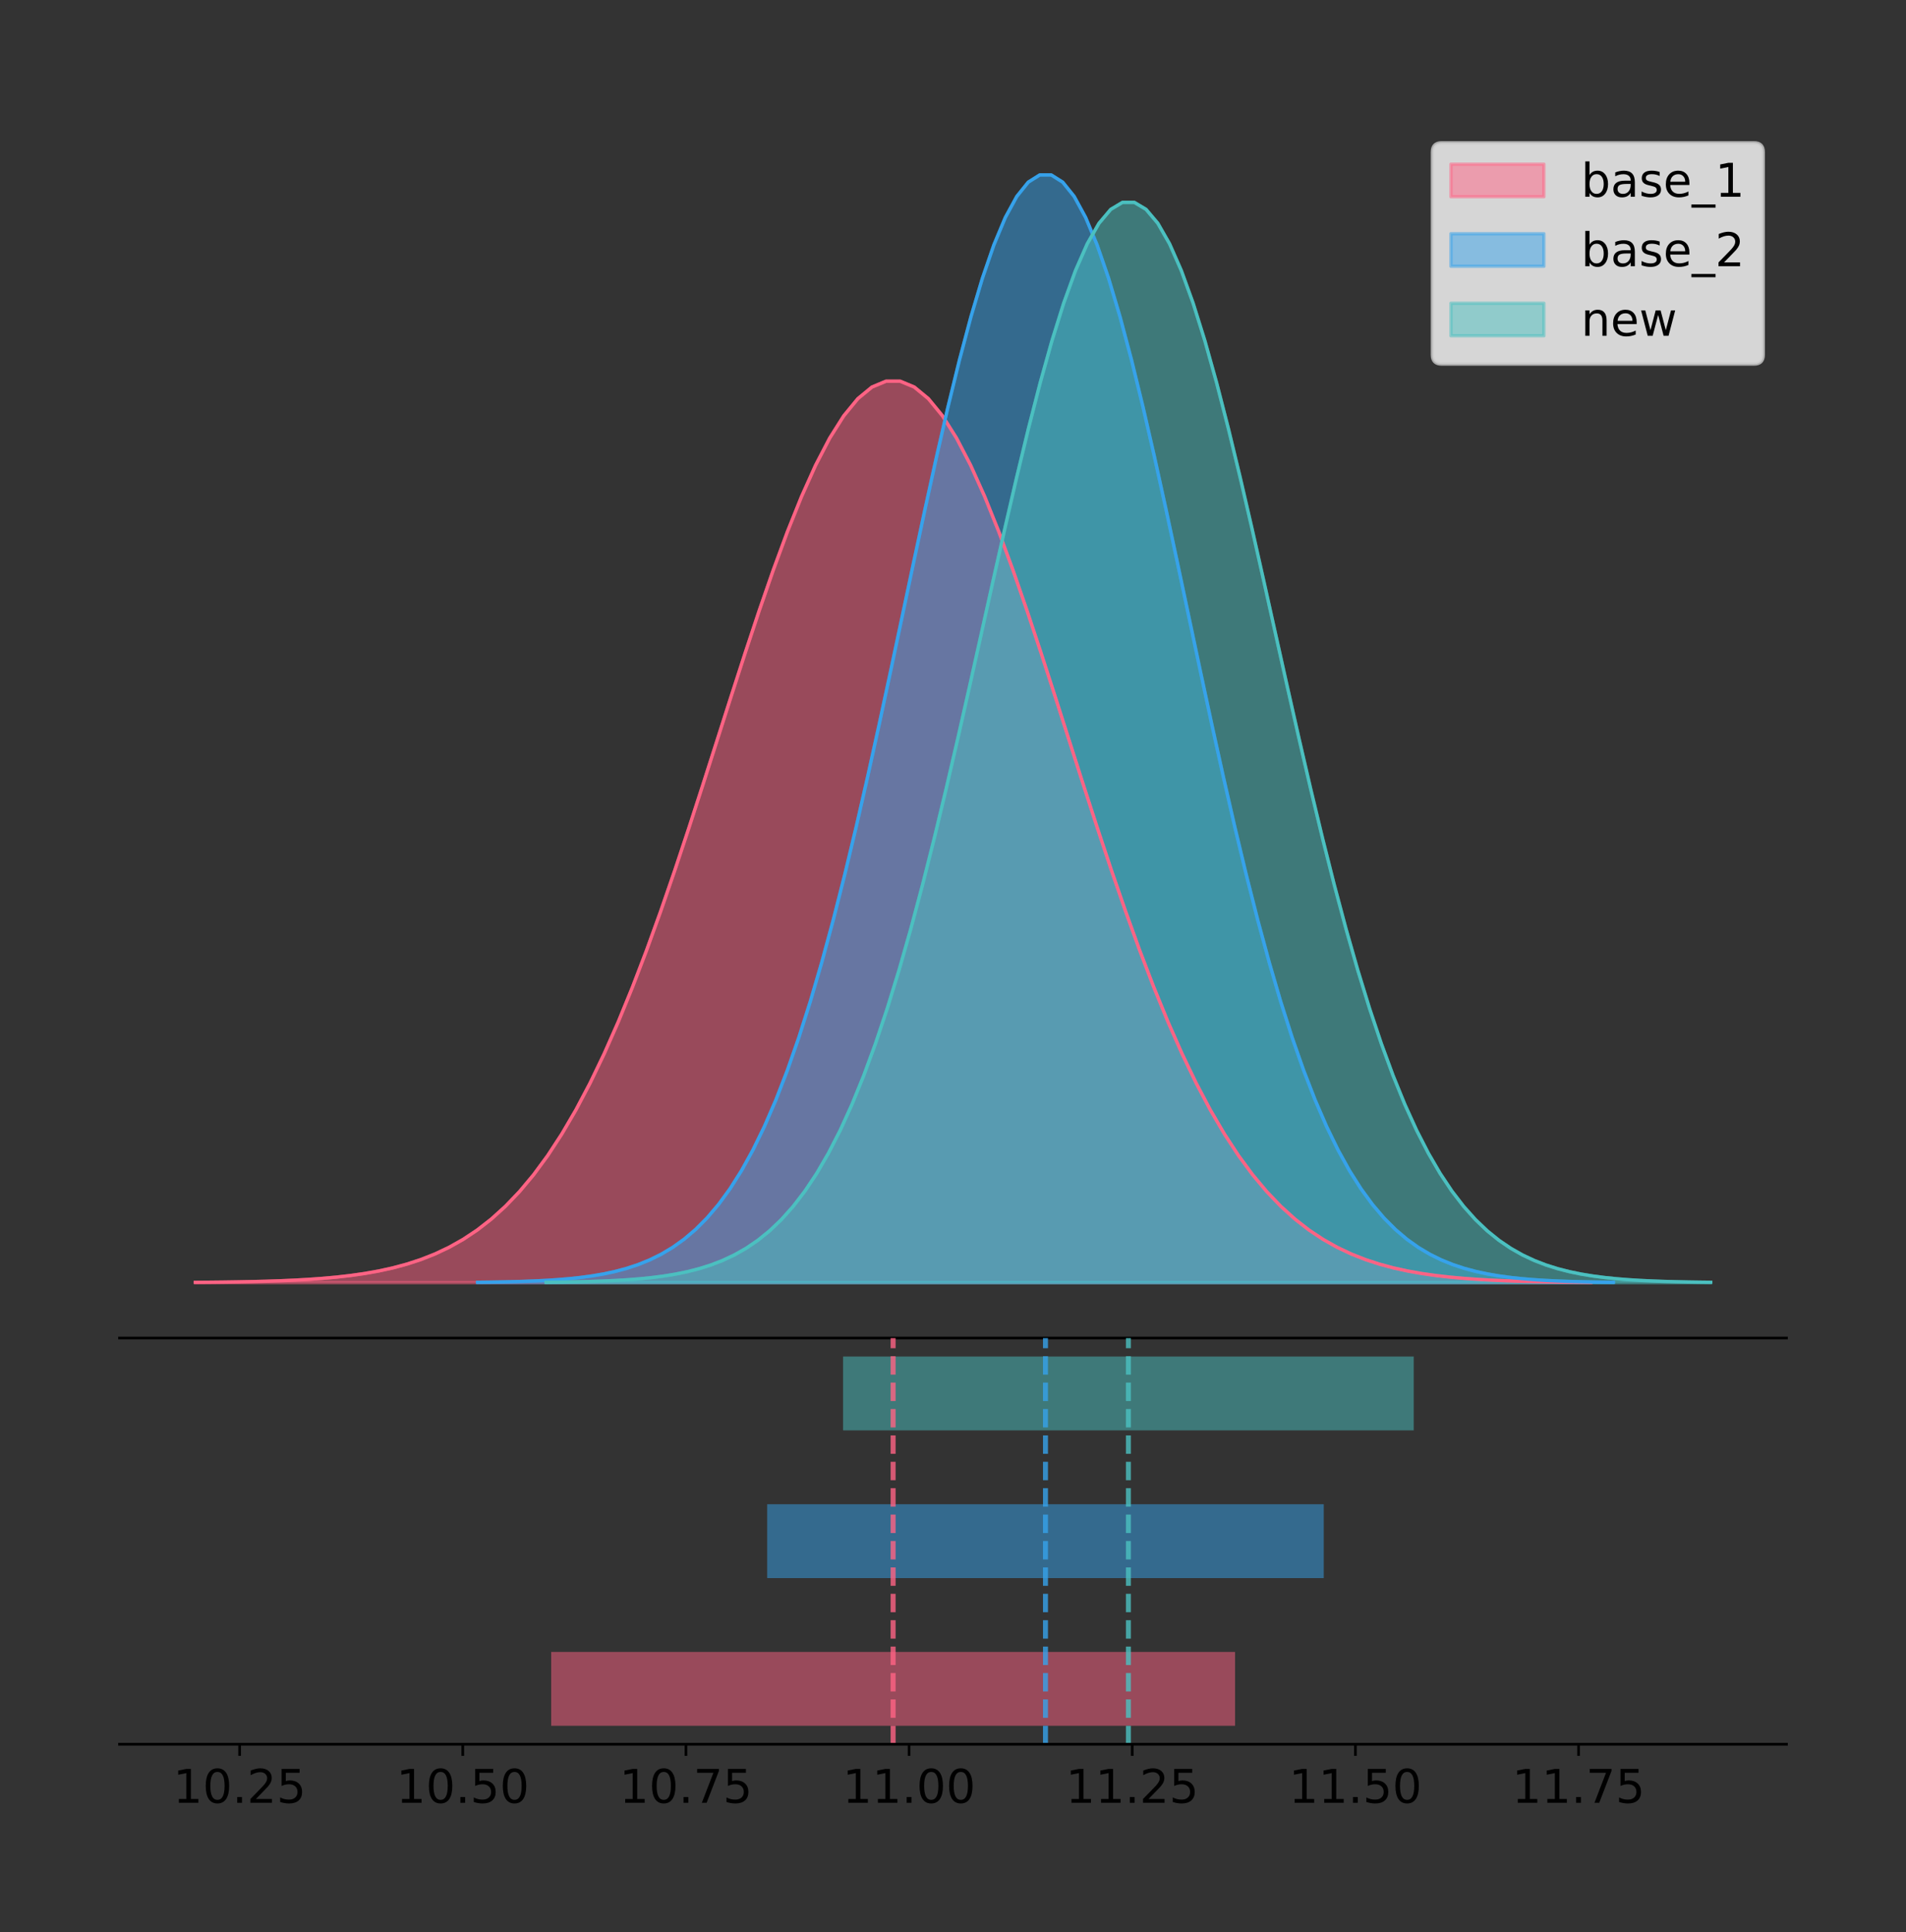 <?xml version="1.0" encoding="utf-8" standalone="no"?>
<!DOCTYPE svg PUBLIC "-//W3C//DTD SVG 1.1//EN"
  "http://www.w3.org/Graphics/SVG/1.1/DTD/svg11.dtd">
<!-- Created with matplotlib (https://matplotlib.org/) -->
<svg height="581.789pt" version="1.1" viewBox="0 0 574.2 581.789" width="574.2pt" xmlns="http://www.w3.org/2000/svg" xmlns:xlink="http://www.w3.org/1999/xlink">
 <rect x="0" y="0" width="574.2" height="581.789" fill="#333333" stroke="none"/>
 <defs>
  <style type="text/css">
*{stroke-linecap:butt;stroke-linejoin:round;}
  </style>
 </defs>
 <g id="figure_1">
  <g id="patch_1">
   <path d="M 0 581.789 
L 574.2 581.789 
L 574.2 0 
L 0 0 
z
" style="fill:none;"/>
  </g>
  <g id="axes_1">
   <g id="patch_2">
    <path d="M 36 402.93 
L 538.2 402.93 
L 538.2 36 
L 36 36 
z
" style="fill:none;"/>
   </g>
   <g id="PolyCollection_1">
    <defs>
     <path d="M 58.827 -195.538 
L 58.827 -195.629 
L 63.074 -195.664 
L 67.321 -195.71 
L 71.569 -195.771 
L 75.816 -195.853 
L 80.063 -195.961 
L 84.31 -196.102 
L 88.557 -196.284 
L 92.804 -196.52 
L 97.051 -196.821 
L 101.298 -197.204 
L 105.545 -197.687 
L 109.792 -198.293 
L 114.039 -199.046 
L 118.286 -199.975 
L 122.534 -201.114 
L 126.781 -202.501 
L 131.028 -204.175 
L 135.275 -206.182 
L 139.522 -208.57 
L 143.769 -211.39 
L 148.016 -214.695 
L 152.263 -218.539 
L 156.51 -222.973 
L 160.757 -228.05 
L 165.004 -233.815 
L 169.251 -240.31 
L 173.499 -247.565 
L 177.746 -255.603 
L 181.993 -264.431 
L 186.24 -274.042 
L 190.487 -284.412 
L 194.734 -295.497 
L 198.981 -307.233 
L 203.228 -319.534 
L 207.475 -332.294 
L 211.722 -345.386 
L 215.969 -358.662 
L 220.216 -371.958 
L 224.464 -385.097 
L 228.711 -397.888 
L 232.958 -410.136 
L 237.205 -421.645 
L 241.452 -432.22 
L 245.699 -441.677 
L 249.946 -449.846 
L 254.193 -456.576 
L 258.44 -461.74 
L 262.687 -465.239 
L 266.934 -467.006 
L 271.181 -467.006 
L 275.429 -465.239 
L 279.676 -461.74 
L 283.923 -456.576 
L 288.17 -449.846 
L 292.417 -441.677 
L 296.664 -432.22 
L 300.911 -421.645 
L 305.158 -410.136 
L 309.405 -397.888 
L 313.652 -385.097 
L 317.899 -371.958 
L 322.146 -358.662 
L 326.394 -345.386 
L 330.641 -332.294 
L 334.888 -319.534 
L 339.135 -307.233 
L 343.382 -295.497 
L 347.629 -284.412 
L 351.876 -274.042 
L 356.123 -264.431 
L 360.37 -255.603 
L 364.617 -247.565 
L 368.864 -240.31 
L 373.111 -233.815 
L 377.359 -228.05 
L 381.606 -222.973 
L 385.853 -218.539 
L 390.1 -214.695 
L 394.347 -211.39 
L 398.594 -208.57 
L 402.841 -206.182 
L 407.088 -204.175 
L 411.335 -202.501 
L 415.582 -201.114 
L 419.829 -199.975 
L 424.077 -199.046 
L 428.324 -198.293 
L 432.571 -197.687 
L 436.818 -197.204 
L 441.065 -196.821 
L 445.312 -196.52 
L 449.559 -196.284 
L 453.806 -196.102 
L 458.053 -195.961 
L 462.3 -195.853 
L 466.547 -195.771 
L 470.794 -195.71 
L 475.042 -195.664 
L 479.289 -195.629 
L 479.289 -195.538 
L 479.289 -195.538 
L 475.042 -195.538 
L 470.794 -195.538 
L 466.547 -195.538 
L 462.3 -195.538 
L 458.053 -195.538 
L 453.806 -195.538 
L 449.559 -195.538 
L 445.312 -195.538 
L 441.065 -195.538 
L 436.818 -195.538 
L 432.571 -195.538 
L 428.324 -195.538 
L 424.077 -195.538 
L 419.829 -195.538 
L 415.582 -195.538 
L 411.335 -195.538 
L 407.088 -195.538 
L 402.841 -195.538 
L 398.594 -195.538 
L 394.347 -195.538 
L 390.1 -195.538 
L 385.853 -195.538 
L 381.606 -195.538 
L 377.359 -195.538 
L 373.111 -195.538 
L 368.864 -195.538 
L 364.617 -195.538 
L 360.37 -195.538 
L 356.123 -195.538 
L 351.876 -195.538 
L 347.629 -195.538 
L 343.382 -195.538 
L 339.135 -195.538 
L 334.888 -195.538 
L 330.641 -195.538 
L 326.394 -195.538 
L 322.146 -195.538 
L 317.899 -195.538 
L 313.652 -195.538 
L 309.405 -195.538 
L 305.158 -195.538 
L 300.911 -195.538 
L 296.664 -195.538 
L 292.417 -195.538 
L 288.17 -195.538 
L 283.923 -195.538 
L 279.676 -195.538 
L 275.429 -195.538 
L 271.181 -195.538 
L 266.934 -195.538 
L 262.687 -195.538 
L 258.44 -195.538 
L 254.193 -195.538 
L 249.946 -195.538 
L 245.699 -195.538 
L 241.452 -195.538 
L 237.205 -195.538 
L 232.958 -195.538 
L 228.711 -195.538 
L 224.464 -195.538 
L 220.216 -195.538 
L 215.969 -195.538 
L 211.722 -195.538 
L 207.475 -195.538 
L 203.228 -195.538 
L 198.981 -195.538 
L 194.734 -195.538 
L 190.487 -195.538 
L 186.24 -195.538 
L 181.993 -195.538 
L 177.746 -195.538 
L 173.499 -195.538 
L 169.251 -195.538 
L 165.004 -195.538 
L 160.757 -195.538 
L 156.51 -195.538 
L 152.263 -195.538 
L 148.016 -195.538 
L 143.769 -195.538 
L 139.522 -195.538 
L 135.275 -195.538 
L 131.028 -195.538 
L 126.781 -195.538 
L 122.534 -195.538 
L 118.286 -195.538 
L 114.039 -195.538 
L 109.792 -195.538 
L 105.545 -195.538 
L 101.298 -195.538 
L 97.051 -195.538 
L 92.804 -195.538 
L 88.557 -195.538 
L 84.31 -195.538 
L 80.063 -195.538 
L 75.816 -195.538 
L 71.569 -195.538 
L 67.321 -195.538 
L 63.074 -195.538 
L 58.827 -195.538 
z
" id="m0db978f152" style="stroke:#ff6384;stroke-opacity:0.5;"/>
    </defs>
    <g clip-path="url(#p001db248cb)">
     <use style="fill:#ff6384;fill-opacity:0.5;stroke:#ff6384;stroke-opacity:0.5;" x="0" xlink:href="#m0db978f152" y="581.789"/>
    </g>
   </g>
   <g id="PolyCollection_2">
    <defs>
     <path d="M 143.871 -195.538 
L 143.871 -195.65 
L 147.327 -195.692 
L 150.783 -195.749 
L 154.24 -195.825 
L 157.696 -195.925 
L 161.152 -196.058 
L 164.609 -196.23 
L 168.065 -196.455 
L 171.522 -196.744 
L 174.978 -197.115 
L 178.434 -197.585 
L 181.891 -198.179 
L 185.347 -198.923 
L 188.803 -199.848 
L 192.26 -200.99 
L 195.716 -202.39 
L 199.172 -204.093 
L 202.629 -206.151 
L 206.085 -208.617 
L 209.542 -211.552 
L 212.998 -215.017 
L 216.454 -219.078 
L 219.911 -223.801 
L 223.367 -229.25 
L 226.823 -235.488 
L 230.28 -242.572 
L 233.736 -250.552 
L 237.192 -259.468 
L 240.649 -269.344 
L 244.105 -280.192 
L 247.562 -292.002 
L 251.018 -304.744 
L 254.474 -318.365 
L 257.931 -332.786 
L 261.387 -347.901 
L 264.843 -363.58 
L 268.3 -379.667 
L 271.756 -395.98 
L 275.212 -412.318 
L 278.669 -428.462 
L 282.125 -444.18 
L 285.582 -459.23 
L 289.038 -473.372 
L 292.494 -486.366 
L 295.951 -497.987 
L 299.407 -508.025 
L 302.863 -516.294 
L 306.32 -522.64 
L 309.776 -526.94 
L 313.232 -529.111 
L 316.689 -529.111 
L 320.145 -526.94 
L 323.602 -522.64 
L 327.058 -516.294 
L 330.514 -508.025 
L 333.971 -497.987 
L 337.427 -486.366 
L 340.883 -473.372 
L 344.34 -459.23 
L 347.796 -444.18 
L 351.252 -428.462 
L 354.709 -412.318 
L 358.165 -395.98 
L 361.622 -379.667 
L 365.078 -363.58 
L 368.534 -347.901 
L 371.991 -332.786 
L 375.447 -318.365 
L 378.903 -304.744 
L 382.36 -292.002 
L 385.816 -280.192 
L 389.272 -269.344 
L 392.729 -259.468 
L 396.185 -250.552 
L 399.642 -242.572 
L 403.098 -235.488 
L 406.554 -229.25 
L 410.011 -223.801 
L 413.467 -219.078 
L 416.923 -215.017 
L 420.38 -211.552 
L 423.836 -208.617 
L 427.292 -206.151 
L 430.749 -204.093 
L 434.205 -202.39 
L 437.662 -200.99 
L 441.118 -199.848 
L 444.574 -198.923 
L 448.031 -198.179 
L 451.487 -197.585 
L 454.943 -197.115 
L 458.4 -196.744 
L 461.856 -196.455 
L 465.312 -196.23 
L 468.769 -196.058 
L 472.225 -195.925 
L 475.682 -195.825 
L 479.138 -195.749 
L 482.594 -195.692 
L 486.051 -195.65 
L 486.051 -195.538 
L 486.051 -195.538 
L 482.594 -195.538 
L 479.138 -195.538 
L 475.682 -195.538 
L 472.225 -195.538 
L 468.769 -195.538 
L 465.312 -195.538 
L 461.856 -195.538 
L 458.4 -195.538 
L 454.943 -195.538 
L 451.487 -195.538 
L 448.031 -195.538 
L 444.574 -195.538 
L 441.118 -195.538 
L 437.662 -195.538 
L 434.205 -195.538 
L 430.749 -195.538 
L 427.292 -195.538 
L 423.836 -195.538 
L 420.38 -195.538 
L 416.923 -195.538 
L 413.467 -195.538 
L 410.011 -195.538 
L 406.554 -195.538 
L 403.098 -195.538 
L 399.642 -195.538 
L 396.185 -195.538 
L 392.729 -195.538 
L 389.272 -195.538 
L 385.816 -195.538 
L 382.36 -195.538 
L 378.903 -195.538 
L 375.447 -195.538 
L 371.991 -195.538 
L 368.534 -195.538 
L 365.078 -195.538 
L 361.622 -195.538 
L 358.165 -195.538 
L 354.709 -195.538 
L 351.252 -195.538 
L 347.796 -195.538 
L 344.34 -195.538 
L 340.883 -195.538 
L 337.427 -195.538 
L 333.971 -195.538 
L 330.514 -195.538 
L 327.058 -195.538 
L 323.602 -195.538 
L 320.145 -195.538 
L 316.689 -195.538 
L 313.232 -195.538 
L 309.776 -195.538 
L 306.32 -195.538 
L 302.863 -195.538 
L 299.407 -195.538 
L 295.951 -195.538 
L 292.494 -195.538 
L 289.038 -195.538 
L 285.582 -195.538 
L 282.125 -195.538 
L 278.669 -195.538 
L 275.212 -195.538 
L 271.756 -195.538 
L 268.3 -195.538 
L 264.843 -195.538 
L 261.387 -195.538 
L 257.931 -195.538 
L 254.474 -195.538 
L 251.018 -195.538 
L 247.562 -195.538 
L 244.105 -195.538 
L 240.649 -195.538 
L 237.192 -195.538 
L 233.736 -195.538 
L 230.28 -195.538 
L 226.823 -195.538 
L 223.367 -195.538 
L 219.911 -195.538 
L 216.454 -195.538 
L 212.998 -195.538 
L 209.542 -195.538 
L 206.085 -195.538 
L 202.629 -195.538 
L 199.172 -195.538 
L 195.716 -195.538 
L 192.26 -195.538 
L 188.803 -195.538 
L 185.347 -195.538 
L 181.891 -195.538 
L 178.434 -195.538 
L 174.978 -195.538 
L 171.522 -195.538 
L 168.065 -195.538 
L 164.609 -195.538 
L 161.152 -195.538 
L 157.696 -195.538 
L 154.24 -195.538 
L 150.783 -195.538 
L 147.327 -195.538 
L 143.871 -195.538 
z
" id="ma8ae07f888" style="stroke:#36a2eb;stroke-opacity:0.5;"/>
    </defs>
    <g clip-path="url(#p001db248cb)">
     <use style="fill:#36a2eb;fill-opacity:0.5;stroke:#36a2eb;stroke-opacity:0.5;" x="0" xlink:href="#ma8ae07f888" y="581.789"/>
    </g>
   </g>
   <g id="PolyCollection_3">
    <defs>
     <path d="M 164.512 -195.538 
L 164.512 -195.647 
L 168.056 -195.688 
L 171.6 -195.744 
L 175.144 -195.818 
L 178.688 -195.916 
L 182.232 -196.045 
L 185.776 -196.213 
L 189.32 -196.432 
L 192.864 -196.714 
L 196.408 -197.076 
L 199.952 -197.535 
L 203.496 -198.114 
L 207.04 -198.839 
L 210.584 -199.741 
L 214.128 -200.855 
L 217.672 -202.22 
L 221.216 -203.882 
L 224.761 -205.888 
L 228.305 -208.293 
L 231.849 -211.155 
L 235.393 -214.535 
L 238.937 -218.496 
L 242.481 -223.101 
L 246.025 -228.416 
L 249.569 -234.5 
L 253.113 -241.409 
L 256.657 -249.191 
L 260.201 -257.886 
L 263.745 -267.518 
L 267.289 -278.097 
L 270.833 -289.615 
L 274.377 -302.042 
L 277.921 -315.326 
L 281.465 -329.39 
L 285.009 -344.131 
L 288.553 -359.423 
L 292.097 -375.111 
L 295.642 -391.021 
L 299.186 -406.955 
L 302.73 -422.699 
L 306.274 -438.028 
L 309.818 -452.706 
L 313.362 -466.497 
L 316.906 -479.17 
L 320.45 -490.503 
L 323.994 -500.293 
L 327.538 -508.358 
L 331.082 -514.546 
L 334.626 -518.74 
L 338.17 -520.857 
L 341.714 -520.857 
L 345.258 -518.74 
L 348.802 -514.546 
L 352.346 -508.358 
L 355.89 -500.293 
L 359.434 -490.503 
L 362.979 -479.17 
L 366.523 -466.497 
L 370.067 -452.706 
L 373.611 -438.028 
L 377.155 -422.699 
L 380.699 -406.955 
L 384.243 -391.021 
L 387.787 -375.111 
L 391.331 -359.423 
L 394.875 -344.131 
L 398.419 -329.39 
L 401.963 -315.326 
L 405.507 -302.042 
L 409.051 -289.615 
L 412.595 -278.097 
L 416.139 -267.518 
L 419.683 -257.886 
L 423.227 -249.191 
L 426.771 -241.409 
L 430.315 -234.5 
L 433.86 -228.416 
L 437.404 -223.101 
L 440.948 -218.496 
L 444.492 -214.535 
L 448.036 -211.155 
L 451.58 -208.293 
L 455.124 -205.888 
L 458.668 -203.882 
L 462.212 -202.22 
L 465.756 -200.855 
L 469.3 -199.741 
L 472.844 -198.839 
L 476.388 -198.114 
L 479.932 -197.535 
L 483.476 -197.076 
L 487.02 -196.714 
L 490.564 -196.432 
L 494.108 -196.213 
L 497.652 -196.045 
L 501.197 -195.916 
L 504.741 -195.818 
L 508.285 -195.744 
L 511.829 -195.688 
L 515.373 -195.647 
L 515.373 -195.538 
L 515.373 -195.538 
L 511.829 -195.538 
L 508.285 -195.538 
L 504.741 -195.538 
L 501.197 -195.538 
L 497.652 -195.538 
L 494.108 -195.538 
L 490.564 -195.538 
L 487.02 -195.538 
L 483.476 -195.538 
L 479.932 -195.538 
L 476.388 -195.538 
L 472.844 -195.538 
L 469.3 -195.538 
L 465.756 -195.538 
L 462.212 -195.538 
L 458.668 -195.538 
L 455.124 -195.538 
L 451.58 -195.538 
L 448.036 -195.538 
L 444.492 -195.538 
L 440.948 -195.538 
L 437.404 -195.538 
L 433.86 -195.538 
L 430.315 -195.538 
L 426.771 -195.538 
L 423.227 -195.538 
L 419.683 -195.538 
L 416.139 -195.538 
L 412.595 -195.538 
L 409.051 -195.538 
L 405.507 -195.538 
L 401.963 -195.538 
L 398.419 -195.538 
L 394.875 -195.538 
L 391.331 -195.538 
L 387.787 -195.538 
L 384.243 -195.538 
L 380.699 -195.538 
L 377.155 -195.538 
L 373.611 -195.538 
L 370.067 -195.538 
L 366.523 -195.538 
L 362.979 -195.538 
L 359.434 -195.538 
L 355.89 -195.538 
L 352.346 -195.538 
L 348.802 -195.538 
L 345.258 -195.538 
L 341.714 -195.538 
L 338.17 -195.538 
L 334.626 -195.538 
L 331.082 -195.538 
L 327.538 -195.538 
L 323.994 -195.538 
L 320.45 -195.538 
L 316.906 -195.538 
L 313.362 -195.538 
L 309.818 -195.538 
L 306.274 -195.538 
L 302.73 -195.538 
L 299.186 -195.538 
L 295.642 -195.538 
L 292.097 -195.538 
L 288.553 -195.538 
L 285.009 -195.538 
L 281.465 -195.538 
L 277.921 -195.538 
L 274.377 -195.538 
L 270.833 -195.538 
L 267.289 -195.538 
L 263.745 -195.538 
L 260.201 -195.538 
L 256.657 -195.538 
L 253.113 -195.538 
L 249.569 -195.538 
L 246.025 -195.538 
L 242.481 -195.538 
L 238.937 -195.538 
L 235.393 -195.538 
L 231.849 -195.538 
L 228.305 -195.538 
L 224.761 -195.538 
L 221.216 -195.538 
L 217.672 -195.538 
L 214.128 -195.538 
L 210.584 -195.538 
L 207.04 -195.538 
L 203.496 -195.538 
L 199.952 -195.538 
L 196.408 -195.538 
L 192.864 -195.538 
L 189.32 -195.538 
L 185.776 -195.538 
L 182.232 -195.538 
L 178.688 -195.538 
L 175.144 -195.538 
L 171.6 -195.538 
L 168.056 -195.538 
L 164.512 -195.538 
z
" id="m6b5886477d" style="stroke:#4bc0c0;stroke-opacity:0.5;"/>
    </defs>
    <g clip-path="url(#p001db248cb)">
     <use style="fill:#4bc0c0;fill-opacity:0.5;stroke:#4bc0c0;stroke-opacity:0.5;" x="0" xlink:href="#m6b5886477d" y="581.789"/>
    </g>
   </g>
   <g id="line2d_1">
    <path clip-path="url(#p001db248cb)" d="M 58.827 386.16 
L 63.074 386.126 
L 67.321 386.08 
L 71.569 386.018 
L 75.816 385.936 
L 80.063 385.829 
L 84.31 385.688 
L 88.557 385.505 
L 92.804 385.27 
L 97.051 384.968 
L 101.298 384.585 
L 105.545 384.102 
L 109.792 383.497 
L 114.039 382.744 
L 118.286 381.814 
L 122.534 380.675 
L 126.781 379.289 
L 131.028 377.615 
L 135.275 375.607 
L 139.522 373.219 
L 143.769 370.399 
L 148.016 367.094 
L 152.263 363.251 
L 156.51 358.816 
L 160.757 353.739 
L 165.004 347.974 
L 169.251 341.479 
L 173.499 334.224 
L 177.746 326.186 
L 181.993 317.358 
L 186.24 307.747 
L 190.487 297.377 
L 194.734 286.292 
L 198.981 274.556 
L 203.228 262.255 
L 207.475 249.495 
L 211.722 236.404 
L 215.969 223.128 
L 220.216 209.831 
L 224.464 196.693 
L 228.711 183.902 
L 232.958 171.653 
L 237.205 160.145 
L 241.452 149.57 
L 245.699 140.112 
L 249.946 131.943 
L 254.193 125.213 
L 258.44 120.049 
L 262.687 116.55 
L 266.934 114.783 
L 271.181 114.783 
L 275.429 116.55 
L 279.676 120.049 
L 283.923 125.213 
L 288.17 131.943 
L 292.417 140.112 
L 296.664 149.57 
L 300.911 160.145 
L 305.158 171.653 
L 309.405 183.902 
L 313.652 196.693 
L 317.899 209.831 
L 322.146 223.128 
L 326.394 236.404 
L 330.641 249.495 
L 334.888 262.255 
L 339.135 274.556 
L 343.382 286.292 
L 347.629 297.377 
L 351.876 307.747 
L 356.123 317.358 
L 360.37 326.186 
L 364.617 334.224 
L 368.864 341.479 
L 373.111 347.974 
L 377.359 353.739 
L 381.606 358.816 
L 385.853 363.251 
L 390.1 367.094 
L 394.347 370.399 
L 398.594 373.219 
L 402.841 375.607 
L 407.088 377.615 
L 411.335 379.289 
L 415.582 380.675 
L 419.829 381.814 
L 424.077 382.744 
L 428.324 383.497 
L 432.571 384.102 
L 436.818 384.585 
L 441.065 384.968 
L 445.312 385.27 
L 449.559 385.505 
L 453.806 385.688 
L 458.053 385.829 
L 462.3 385.936 
L 466.547 386.018 
L 470.794 386.08 
L 475.042 386.126 
L 479.289 386.16 
" style="fill:none;stroke:#ff6384;stroke-linecap:square;"/>
   </g>
   <g id="line2d_2">
    <path clip-path="url(#p001db248cb)" d="M 143.871 386.139 
L 147.327 386.097 
L 150.783 386.04 
L 154.24 385.965 
L 157.696 385.864 
L 161.152 385.732 
L 164.609 385.559 
L 168.065 385.334 
L 171.522 385.045 
L 174.978 384.675 
L 178.434 384.204 
L 181.891 383.61 
L 185.347 382.867 
L 188.803 381.941 
L 192.26 380.799 
L 195.716 379.399 
L 199.172 377.696 
L 202.629 375.639 
L 206.085 373.172 
L 209.542 370.238 
L 212.998 366.772 
L 216.454 362.711 
L 219.911 357.989 
L 223.367 352.539 
L 226.823 346.301 
L 230.28 339.217 
L 233.736 331.237 
L 237.192 322.322 
L 240.649 312.445 
L 244.105 301.597 
L 247.562 289.787 
L 251.018 277.045 
L 254.474 263.424 
L 257.931 249.004 
L 261.387 233.888 
L 264.843 218.209 
L 268.3 202.123 
L 271.756 185.809 
L 275.212 169.471 
L 278.669 153.327 
L 282.125 137.61 
L 285.582 122.559 
L 289.038 108.418 
L 292.494 95.423 
L 295.951 83.803 
L 299.407 73.765 
L 302.863 65.495 
L 306.32 59.15 
L 309.776 54.85 
L 313.232 52.679 
L 316.689 52.679 
L 320.145 54.85 
L 323.602 59.15 
L 327.058 65.495 
L 330.514 73.765 
L 333.971 83.803 
L 337.427 95.423 
L 340.883 108.418 
L 344.34 122.559 
L 347.796 137.61 
L 351.252 153.327 
L 354.709 169.471 
L 358.165 185.809 
L 361.622 202.123 
L 365.078 218.209 
L 368.534 233.888 
L 371.991 249.004 
L 375.447 263.424 
L 378.903 277.045 
L 382.36 289.787 
L 385.816 301.597 
L 389.272 312.445 
L 392.729 322.322 
L 396.185 331.237 
L 399.642 339.217 
L 403.098 346.301 
L 406.554 352.539 
L 410.011 357.989 
L 413.467 362.711 
L 416.923 366.772 
L 420.38 370.238 
L 423.836 373.172 
L 427.292 375.639 
L 430.749 377.696 
L 434.205 379.399 
L 437.662 380.799 
L 441.118 381.941 
L 444.574 382.867 
L 448.031 383.61 
L 451.487 384.204 
L 454.943 384.675 
L 458.4 385.045 
L 461.856 385.334 
L 465.312 385.559 
L 468.769 385.732 
L 472.225 385.864 
L 475.682 385.965 
L 479.138 386.04 
L 482.594 386.097 
L 486.051 386.139 
" style="fill:none;stroke:#36a2eb;stroke-linecap:square;"/>
   </g>
   <g id="line2d_3">
    <path clip-path="url(#p001db248cb)" d="M 164.512 386.142 
L 168.056 386.101 
L 171.6 386.046 
L 175.144 385.972 
L 178.688 385.874 
L 182.232 385.745 
L 185.776 385.576 
L 189.32 385.357 
L 192.864 385.075 
L 196.408 384.714 
L 199.952 384.255 
L 203.496 383.676 
L 207.04 382.95 
L 210.584 382.048 
L 214.128 380.934 
L 217.672 379.569 
L 221.216 377.908 
L 224.761 375.901 
L 228.305 373.496 
L 231.849 370.634 
L 235.393 367.254 
L 238.937 363.294 
L 242.481 358.688 
L 246.025 353.374 
L 249.569 347.29 
L 253.113 340.381 
L 256.657 332.598 
L 260.201 323.903 
L 263.745 314.271 
L 267.289 303.692 
L 270.833 292.174 
L 274.377 279.747 
L 277.921 266.463 
L 281.465 252.399 
L 285.009 237.658 
L 288.553 222.367 
L 292.097 206.678 
L 295.642 190.769 
L 299.186 174.835 
L 302.73 159.09 
L 306.274 143.761 
L 309.818 129.083 
L 313.362 115.292 
L 316.906 102.619 
L 320.45 91.286 
L 323.994 81.496 
L 327.538 73.431 
L 331.082 67.243 
L 334.626 63.049 
L 338.17 60.932 
L 341.714 60.932 
L 345.258 63.049 
L 348.802 67.243 
L 352.346 73.431 
L 355.89 81.496 
L 359.434 91.286 
L 362.979 102.619 
L 366.523 115.292 
L 370.067 129.083 
L 373.611 143.761 
L 377.155 159.09 
L 380.699 174.835 
L 384.243 190.769 
L 387.787 206.678 
L 391.331 222.367 
L 394.875 237.658 
L 398.419 252.399 
L 401.963 266.463 
L 405.507 279.747 
L 409.051 292.174 
L 412.595 303.692 
L 416.139 314.271 
L 419.683 323.903 
L 423.227 332.598 
L 426.771 340.381 
L 430.315 347.29 
L 433.86 353.374 
L 437.404 358.688 
L 440.948 363.294 
L 444.492 367.254 
L 448.036 370.634 
L 451.58 373.496 
L 455.124 375.901 
L 458.668 377.908 
L 462.212 379.569 
L 465.756 380.934 
L 469.3 382.048 
L 472.844 382.95 
L 476.388 383.676 
L 479.932 384.255 
L 483.476 384.714 
L 487.02 385.075 
L 490.564 385.357 
L 494.108 385.576 
L 497.652 385.745 
L 501.197 385.874 
L 504.741 385.972 
L 508.285 386.046 
L 511.829 386.101 
L 515.373 386.142 
" style="fill:none;stroke:#4bc0c0;stroke-linecap:square;"/>
   </g>
   <g id="patch_3">
    <path d="M 36 402.93 
L 538.2 402.93 
" style="fill:none;stroke:#000000;stroke-linecap:square;stroke-linejoin:miter;stroke-width:0.8;"/>
   </g>
   <g id="legend_1">
    <g id="patch_4">
     <path d="M 434.318 109.627 
L 528.4 109.627 
Q 531.2 109.627 531.2 106.827 
L 531.2 45.8 
Q 531.2 43 528.4 43 
L 434.318 43 
Q 431.518 43 431.518 45.8 
L 431.518 106.827 
Q 431.518 109.627 434.318 109.627 
z
" style="fill:#ffffff;opacity:0.8;stroke:#cccccc;stroke-linejoin:miter;"/>
    </g>
    <g id="patch_5">
     <path d="M 437.118 59.238 
L 465.118 59.238 
L 465.118 49.438 
L 437.118 49.438 
z
" style="fill:#ff6384;opacity:0.5;stroke:#ff6384;stroke-linejoin:miter;"/>
    </g>
    <g id="text_1">
     <!-- base_1 -->
     <defs>
      <path d="M 48.688 27.297 
Q 48.688 37.203 44.609 42.844 
Q 40.531 48.484 33.406 48.484 
Q 26.266 48.484 22.188 42.844 
Q 18.109 37.203 18.109 27.297 
Q 18.109 17.391 22.188 11.75 
Q 26.266 6.109 33.406 6.109 
Q 40.531 6.109 44.609 11.75 
Q 48.688 17.391 48.688 27.297 
z
M 18.109 46.391 
Q 20.953 51.266 25.266 53.625 
Q 29.594 56 35.594 56 
Q 45.562 56 51.781 48.094 
Q 58.016 40.188 58.016 27.297 
Q 58.016 14.406 51.781 6.484 
Q 45.562 -1.422 35.594 -1.422 
Q 29.594 -1.422 25.266 0.953 
Q 20.953 3.328 18.109 8.203 
L 18.109 0 
L 9.078 0 
L 9.078 75.984 
L 18.109 75.984 
z
" id="DejaVuSans-98"/>
      <path d="M 34.281 27.484 
Q 23.391 27.484 19.188 25 
Q 14.984 22.516 14.984 16.5 
Q 14.984 11.719 18.141 8.906 
Q 21.297 6.109 26.703 6.109 
Q 34.188 6.109 38.703 11.406 
Q 43.219 16.703 43.219 25.484 
L 43.219 27.484 
z
M 52.203 31.203 
L 52.203 0 
L 43.219 0 
L 43.219 8.297 
Q 40.141 3.328 35.547 0.953 
Q 30.953 -1.422 24.312 -1.422 
Q 15.922 -1.422 10.953 3.297 
Q 6 8.016 6 15.922 
Q 6 25.141 12.172 29.828 
Q 18.359 34.516 30.609 34.516 
L 43.219 34.516 
L 43.219 35.406 
Q 43.219 41.609 39.141 45 
Q 35.062 48.391 27.688 48.391 
Q 23 48.391 18.547 47.266 
Q 14.109 46.141 10.016 43.891 
L 10.016 52.203 
Q 14.938 54.109 19.578 55.047 
Q 24.219 56 28.609 56 
Q 40.484 56 46.344 49.844 
Q 52.203 43.703 52.203 31.203 
z
" id="DejaVuSans-97"/>
      <path d="M 44.281 53.078 
L 44.281 44.578 
Q 40.484 46.531 36.375 47.5 
Q 32.281 48.484 27.875 48.484 
Q 21.188 48.484 17.844 46.438 
Q 14.5 44.391 14.5 40.281 
Q 14.5 37.156 16.891 35.375 
Q 19.281 33.594 26.516 31.984 
L 29.594 31.297 
Q 39.156 29.25 43.188 25.516 
Q 47.219 21.781 47.219 15.094 
Q 47.219 7.469 41.188 3.016 
Q 35.156 -1.422 24.609 -1.422 
Q 20.219 -1.422 15.453 -0.562 
Q 10.688 0.297 5.422 2 
L 5.422 11.281 
Q 10.406 8.688 15.234 7.391 
Q 20.062 6.109 24.812 6.109 
Q 31.156 6.109 34.562 8.281 
Q 37.984 10.453 37.984 14.406 
Q 37.984 18.062 35.516 20.016 
Q 33.062 21.969 24.703 23.781 
L 21.578 24.516 
Q 13.234 26.266 9.516 29.906 
Q 5.812 33.547 5.812 39.891 
Q 5.812 47.609 11.281 51.797 
Q 16.75 56 26.812 56 
Q 31.781 56 36.172 55.266 
Q 40.578 54.547 44.281 53.078 
z
" id="DejaVuSans-115"/>
      <path d="M 56.203 29.594 
L 56.203 25.203 
L 14.891 25.203 
Q 15.484 15.922 20.484 11.062 
Q 25.484 6.203 34.422 6.203 
Q 39.594 6.203 44.453 7.469 
Q 49.312 8.734 54.109 11.281 
L 54.109 2.781 
Q 49.266 0.734 44.188 -0.344 
Q 39.109 -1.422 33.891 -1.422 
Q 20.797 -1.422 13.156 6.188 
Q 5.516 13.812 5.516 26.812 
Q 5.516 40.234 12.766 48.109 
Q 20.016 56 32.328 56 
Q 43.359 56 49.781 48.891 
Q 56.203 41.797 56.203 29.594 
z
M 47.219 32.234 
Q 47.125 39.594 43.094 43.984 
Q 39.062 48.391 32.422 48.391 
Q 24.906 48.391 20.391 44.141 
Q 15.875 39.891 15.188 32.172 
z
" id="DejaVuSans-101"/>
      <path d="M 50.984 -16.609 
L 50.984 -23.578 
L -0.984 -23.578 
L -0.984 -16.609 
z
" id="DejaVuSans-95"/>
      <path d="M 12.406 8.297 
L 28.516 8.297 
L 28.516 63.922 
L 10.984 60.406 
L 10.984 69.391 
L 28.422 72.906 
L 38.281 72.906 
L 38.281 8.297 
L 54.391 8.297 
L 54.391 0 
L 12.406 0 
z
" id="DejaVuSans-49"/>
     </defs>
     <g transform="translate(476.318 59.238)scale(0.14 -0.14)">
      <use xlink:href="#DejaVuSans-98"/>
      <use x="63.477" xlink:href="#DejaVuSans-97"/>
      <use x="124.756" xlink:href="#DejaVuSans-115"/>
      <use x="176.855" xlink:href="#DejaVuSans-101"/>
      <use x="238.379" xlink:href="#DejaVuSans-95"/>
      <use x="288.379" xlink:href="#DejaVuSans-49"/>
     </g>
    </g>
    <g id="patch_6">
     <path d="M 437.118 80.177 
L 465.118 80.177 
L 465.118 70.377 
L 437.118 70.377 
z
" style="fill:#36a2eb;opacity:0.5;stroke:#36a2eb;stroke-linejoin:miter;"/>
    </g>
    <g id="text_2">
     <!-- base_2 -->
     <defs>
      <path d="M 19.188 8.297 
L 53.609 8.297 
L 53.609 0 
L 7.328 0 
L 7.328 8.297 
Q 12.938 14.109 22.625 23.891 
Q 32.328 33.688 34.812 36.531 
Q 39.547 41.844 41.422 45.531 
Q 43.312 49.219 43.312 52.781 
Q 43.312 58.594 39.234 62.25 
Q 35.156 65.922 28.609 65.922 
Q 23.969 65.922 18.812 64.312 
Q 13.672 62.703 7.812 59.422 
L 7.812 69.391 
Q 13.766 71.781 18.938 73 
Q 24.125 74.219 28.422 74.219 
Q 39.75 74.219 46.484 68.547 
Q 53.219 62.891 53.219 53.422 
Q 53.219 48.922 51.531 44.891 
Q 49.859 40.875 45.406 35.406 
Q 44.188 33.984 37.641 27.219 
Q 31.109 20.453 19.188 8.297 
z
" id="DejaVuSans-50"/>
     </defs>
     <g transform="translate(476.318 80.177)scale(0.14 -0.14)">
      <use xlink:href="#DejaVuSans-98"/>
      <use x="63.477" xlink:href="#DejaVuSans-97"/>
      <use x="124.756" xlink:href="#DejaVuSans-115"/>
      <use x="176.855" xlink:href="#DejaVuSans-101"/>
      <use x="238.379" xlink:href="#DejaVuSans-95"/>
      <use x="288.379" xlink:href="#DejaVuSans-50"/>
     </g>
    </g>
    <g id="patch_7">
     <path d="M 437.118 101.115 
L 465.118 101.115 
L 465.118 91.315 
L 437.118 91.315 
z
" style="fill:#4bc0c0;opacity:0.5;stroke:#4bc0c0;stroke-linejoin:miter;"/>
    </g>
    <g id="text_3">
     <!-- new -->
     <defs>
      <path d="M 54.891 33.016 
L 54.891 0 
L 45.906 0 
L 45.906 32.719 
Q 45.906 40.484 42.875 44.328 
Q 39.844 48.188 33.797 48.188 
Q 26.516 48.188 22.312 43.547 
Q 18.109 38.922 18.109 30.906 
L 18.109 0 
L 9.078 0 
L 9.078 54.688 
L 18.109 54.688 
L 18.109 46.188 
Q 21.344 51.125 25.703 53.562 
Q 30.078 56 35.797 56 
Q 45.219 56 50.047 50.172 
Q 54.891 44.344 54.891 33.016 
z
" id="DejaVuSans-110"/>
      <path d="M 4.203 54.688 
L 13.188 54.688 
L 24.422 12.016 
L 35.594 54.688 
L 46.188 54.688 
L 57.422 12.016 
L 68.609 54.688 
L 77.594 54.688 
L 63.281 0 
L 52.688 0 
L 40.922 44.828 
L 29.109 0 
L 18.5 0 
z
" id="DejaVuSans-119"/>
     </defs>
     <g transform="translate(476.318 101.115)scale(0.14 -0.14)">
      <use xlink:href="#DejaVuSans-110"/>
      <use x="63.379" xlink:href="#DejaVuSans-101"/>
      <use x="124.902" xlink:href="#DejaVuSans-119"/>
     </g>
    </g>
   </g>
  </g>
  <g id="axes_2">
   <g id="patch_8">
    <path d="M 36 525.24 
L 538.2 525.24 
L 538.2 402.93 
L 36 402.93 
z
" style="fill:none;"/>
   </g>
   <g id="patch_9">
    <path clip-path="url(#p2f326608ee)" d="M 166.045 519.68 
L 372.071 519.68 
L 372.071 497.442 
L 166.045 497.442 
z
" style="fill:#ff6384;opacity:0.5;"/>
   </g>
   <g id="patch_10">
    <path clip-path="url(#p2f326608ee)" d="M 231.126 475.204 
L 398.795 475.204 
L 398.795 452.966 
L 231.126 452.966 
z
" style="fill:#36a2eb;opacity:0.5;"/>
   </g>
   <g id="patch_11">
    <path clip-path="url(#p2f326608ee)" d="M 253.981 430.728 
L 425.903 430.728 
L 425.903 408.49 
L 253.981 408.49 
z
" style="fill:#4bc0c0;opacity:0.5;"/>
   </g>
   <g id="matplotlib.axis_1">
    <g id="xtick_1">
     <g id="line2d_4">
      <defs>
       <path d="M 0 0 
L 0 3.5 
" id="m76d0a5519b" style="stroke:#000000;stroke-width:0.8;"/>
      </defs>
      <g>
       <use style="stroke:#000000;stroke-width:0.8;" x="72.19" xlink:href="#m76d0a5519b" y="525.24"/>
      </g>
     </g>
     <g id="text_4">
      <!-- 10.25 -->
      <defs>
       <path d="M 31.781 66.406 
Q 24.172 66.406 20.328 58.906 
Q 16.5 51.422 16.5 36.375 
Q 16.5 21.391 20.328 13.891 
Q 24.172 6.391 31.781 6.391 
Q 39.453 6.391 43.281 13.891 
Q 47.125 21.391 47.125 36.375 
Q 47.125 51.422 43.281 58.906 
Q 39.453 66.406 31.781 66.406 
z
M 31.781 74.219 
Q 44.047 74.219 50.516 64.516 
Q 56.984 54.828 56.984 36.375 
Q 56.984 17.969 50.516 8.266 
Q 44.047 -1.422 31.781 -1.422 
Q 19.531 -1.422 13.062 8.266 
Q 6.594 17.969 6.594 36.375 
Q 6.594 54.828 13.062 64.516 
Q 19.531 74.219 31.781 74.219 
z
" id="DejaVuSans-48"/>
       <path d="M 10.688 12.406 
L 21 12.406 
L 21 0 
L 10.688 0 
z
" id="DejaVuSans-46"/>
       <path d="M 10.797 72.906 
L 49.516 72.906 
L 49.516 64.594 
L 19.828 64.594 
L 19.828 46.734 
Q 21.969 47.469 24.109 47.828 
Q 26.266 48.188 28.422 48.188 
Q 40.625 48.188 47.75 41.5 
Q 54.891 34.812 54.891 23.391 
Q 54.891 11.625 47.562 5.094 
Q 40.234 -1.422 26.906 -1.422 
Q 22.312 -1.422 17.547 -0.641 
Q 12.797 0.141 7.719 1.703 
L 7.719 11.625 
Q 12.109 9.234 16.797 8.062 
Q 21.484 6.891 26.703 6.891 
Q 35.156 6.891 40.078 11.328 
Q 45.016 15.766 45.016 23.391 
Q 45.016 31 40.078 35.438 
Q 35.156 39.891 26.703 39.891 
Q 22.75 39.891 18.812 39.016 
Q 14.891 38.141 10.797 36.281 
z
" id="DejaVuSans-53"/>
      </defs>
      <g transform="translate(52.15 542.878)scale(0.14 -0.14)">
       <use xlink:href="#DejaVuSans-49"/>
       <use x="63.623" xlink:href="#DejaVuSans-48"/>
       <use x="127.246" xlink:href="#DejaVuSans-46"/>
       <use x="159.033" xlink:href="#DejaVuSans-50"/>
       <use x="222.656" xlink:href="#DejaVuSans-53"/>
      </g>
     </g>
    </g>
    <g id="xtick_2">
     <g id="line2d_5">
      <g>
       <use style="stroke:#000000;stroke-width:0.8;" x="139.417" xlink:href="#m76d0a5519b" y="525.24"/>
      </g>
     </g>
     <g id="text_5">
      <!-- 10.50 -->
      <g transform="translate(119.378 542.878)scale(0.14 -0.14)">
       <use xlink:href="#DejaVuSans-49"/>
       <use x="63.623" xlink:href="#DejaVuSans-48"/>
       <use x="127.246" xlink:href="#DejaVuSans-46"/>
       <use x="159.033" xlink:href="#DejaVuSans-53"/>
       <use x="222.656" xlink:href="#DejaVuSans-48"/>
      </g>
     </g>
    </g>
    <g id="xtick_3">
     <g id="line2d_6">
      <g>
       <use style="stroke:#000000;stroke-width:0.8;" x="206.644" xlink:href="#m76d0a5519b" y="525.24"/>
      </g>
     </g>
     <g id="text_6">
      <!-- 10.75 -->
      <defs>
       <path d="M 8.203 72.906 
L 55.078 72.906 
L 55.078 68.703 
L 28.609 0 
L 18.312 0 
L 43.219 64.594 
L 8.203 64.594 
z
" id="DejaVuSans-55"/>
      </defs>
      <g transform="translate(186.605 542.878)scale(0.14 -0.14)">
       <use xlink:href="#DejaVuSans-49"/>
       <use x="63.623" xlink:href="#DejaVuSans-48"/>
       <use x="127.246" xlink:href="#DejaVuSans-46"/>
       <use x="159.033" xlink:href="#DejaVuSans-55"/>
       <use x="222.656" xlink:href="#DejaVuSans-53"/>
      </g>
     </g>
    </g>
    <g id="xtick_4">
     <g id="line2d_7">
      <g>
       <use style="stroke:#000000;stroke-width:0.8;" x="273.871" xlink:href="#m76d0a5519b" y="525.24"/>
      </g>
     </g>
     <g id="text_7">
      <!-- 11.00 -->
      <g transform="translate(253.832 542.878)scale(0.14 -0.14)">
       <use xlink:href="#DejaVuSans-49"/>
       <use x="63.623" xlink:href="#DejaVuSans-49"/>
       <use x="127.246" xlink:href="#DejaVuSans-46"/>
       <use x="159.033" xlink:href="#DejaVuSans-48"/>
       <use x="222.656" xlink:href="#DejaVuSans-48"/>
      </g>
     </g>
    </g>
    <g id="xtick_5">
     <g id="line2d_8">
      <g>
       <use style="stroke:#000000;stroke-width:0.8;" x="341.098" xlink:href="#m76d0a5519b" y="525.24"/>
      </g>
     </g>
     <g id="text_8">
      <!-- 11.25 -->
      <g transform="translate(321.059 542.878)scale(0.14 -0.14)">
       <use xlink:href="#DejaVuSans-49"/>
       <use x="63.623" xlink:href="#DejaVuSans-49"/>
       <use x="127.246" xlink:href="#DejaVuSans-46"/>
       <use x="159.033" xlink:href="#DejaVuSans-50"/>
       <use x="222.656" xlink:href="#DejaVuSans-53"/>
      </g>
     </g>
    </g>
    <g id="xtick_6">
     <g id="line2d_9">
      <g>
       <use style="stroke:#000000;stroke-width:0.8;" x="408.326" xlink:href="#m76d0a5519b" y="525.24"/>
      </g>
     </g>
     <g id="text_9">
      <!-- 11.50 -->
      <g transform="translate(388.286 542.878)scale(0.14 -0.14)">
       <use xlink:href="#DejaVuSans-49"/>
       <use x="63.623" xlink:href="#DejaVuSans-49"/>
       <use x="127.246" xlink:href="#DejaVuSans-46"/>
       <use x="159.033" xlink:href="#DejaVuSans-53"/>
       <use x="222.656" xlink:href="#DejaVuSans-48"/>
      </g>
     </g>
    </g>
    <g id="xtick_7">
     <g id="line2d_10">
      <g>
       <use style="stroke:#000000;stroke-width:0.8;" x="475.553" xlink:href="#m76d0a5519b" y="525.24"/>
      </g>
     </g>
     <g id="text_10">
      <!-- 11.75 -->
      <g transform="translate(455.513 542.878)scale(0.14 -0.14)">
       <use xlink:href="#DejaVuSans-49"/>
       <use x="63.623" xlink:href="#DejaVuSans-49"/>
       <use x="127.246" xlink:href="#DejaVuSans-46"/>
       <use x="159.033" xlink:href="#DejaVuSans-55"/>
       <use x="222.656" xlink:href="#DejaVuSans-53"/>
      </g>
     </g>
    </g>
   </g>
   <g id="line2d_11">
    <path clip-path="url(#p2f326608ee)" d="M 269.058 525.24 
L 269.058 402.93 
" style="fill:none;stroke:#ff6384;stroke-dasharray:5.55,2.4;stroke-dashoffset:0;stroke-opacity:0.8;stroke-width:1.5;"/>
   </g>
   <g id="line2d_12">
    <path clip-path="url(#p2f326608ee)" d="M 314.961 525.24 
L 314.961 402.93 
" style="fill:none;stroke:#36a2eb;stroke-dasharray:5.55,2.4;stroke-dashoffset:0;stroke-opacity:0.8;stroke-width:1.5;"/>
   </g>
   <g id="line2d_13">
    <path clip-path="url(#p2f326608ee)" d="M 339.942 525.24 
L 339.942 402.93 
" style="fill:none;stroke:#4bc0c0;stroke-dasharray:5.55,2.4;stroke-dashoffset:0;stroke-opacity:0.8;stroke-width:1.5;"/>
   </g>
   <g id="patch_12">
    <path d="M 36 525.24 
L 538.2 525.24 
" style="fill:none;stroke:#000000;stroke-linecap:square;stroke-linejoin:miter;stroke-width:0.8;"/>
   </g>
  </g>
 </g>
 <defs>
  <clipPath id="p001db248cb">
   <rect height="366.93" width="502.2" x="36" y="36"/>
  </clipPath>
  <clipPath id="p2f326608ee">
   <rect height="122.31" width="502.2" x="36" y="402.93"/>
  </clipPath>
 </defs>
</svg>

